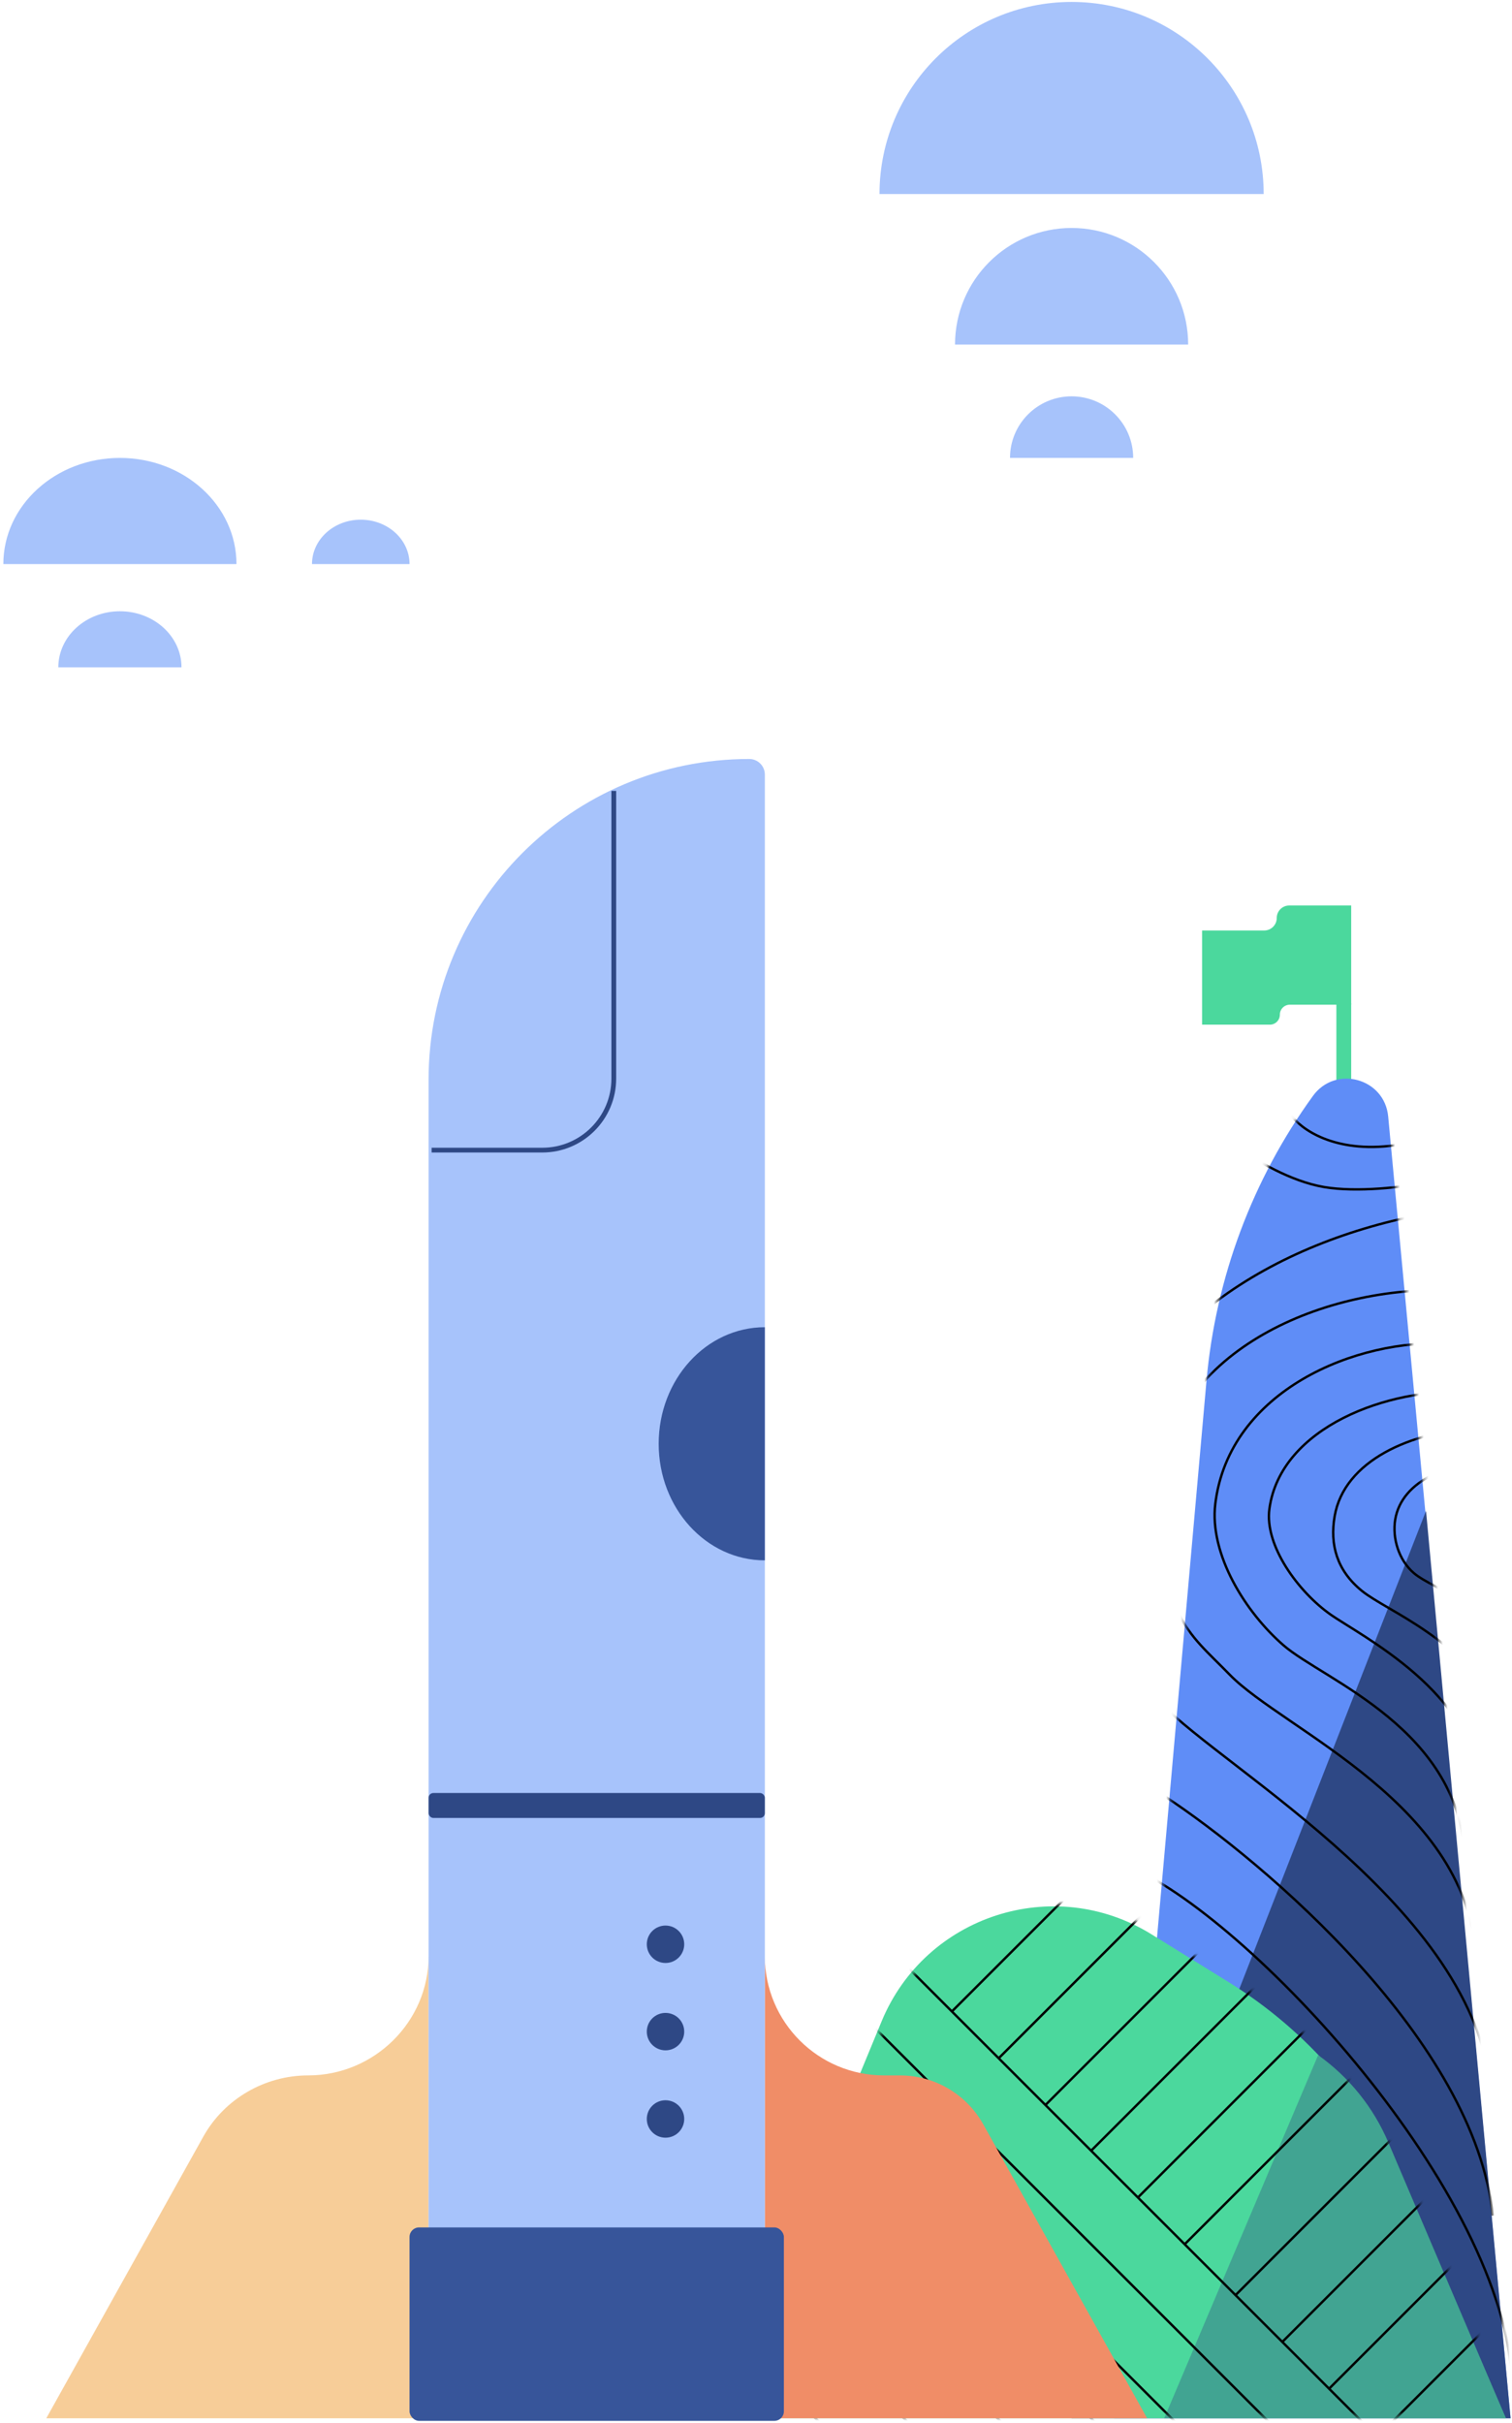 <svg width="317" height="508" viewBox="0 0 317 508" fill="none" xmlns="http://www.w3.org/2000/svg">
<path d="M252.025 214.811V195.067H265.058C266.504 195.067 267.676 193.895 267.676 192.449C267.676 191.003 268.848 189.831 270.293 189.831H283.287V210.623H270.424C269.267 210.623 268.33 211.56 268.33 212.717C268.33 213.874 267.392 214.811 266.236 214.811H252.025Z" fill="#4BD89D"/>
<rect x="280.176" y="210.322" width="3.111" height="21.368" fill="#4BD89D"/>
<path d="M291.04 234.056L316.696 506.968H233.616L252.951 289.448C254.867 267.9 262.578 247.271 275.267 229.75C279.994 223.223 290.285 226.033 291.04 234.056Z" fill="#5F8DF7"/>
<path d="M298.976 316.75L316.696 506.968L224.667 506.968L298.976 316.75Z" fill="#2E4885"/>
<path d="M257.657 415.577L241.419 405.513C220.961 392.834 194.015 401.53 184.828 423.775L150.468 506.967H315.705L294.815 458.635C287.117 440.825 274.149 425.798 257.657 415.577Z" fill="#4BD89D"/>
<path d="M315.705 506.967L291.074 449.138C287.948 441.798 282.855 435.463 276.358 430.833L244.083 506.967L315.705 506.967Z" fill="#41A492"/>
<mask id="mask0" mask-type="alpha" maskUnits="userSpaceOnUse" x="233" y="226" width="84" height="281">
<path d="M291.211 234.056L316.867 506.968H233.787L253.122 289.448C255.038 267.9 262.749 247.271 275.438 229.75C280.165 223.223 290.456 226.033 291.211 234.056Z" fill="#5F8DF7"/>
</mask>
<g mask="url(#mask0)">
</g>
<mask id="mask1" mask-type="alpha" maskUnits="userSpaceOnUse" x="233" y="229" width="84" height="278">
<path d="M291.672 238.967L316.867 506.968H275.327H233.787L253.559 284.535C255.189 266.202 261.749 248.652 272.545 233.745C278.277 225.83 290.757 229.237 291.672 238.967Z" fill="#5F8DF7"/>
</mask>
<g mask="url(#mask1)">
<path d="M304.154 281.704C284.264 280.429 257.689 291.63 254.799 315.217C253.49 325.894 261.19 338.076 269.106 344.937C277.572 352.275 306.437 362.558 307.162 390.094" stroke="black" stroke-width="0.5"/>
<path d="M244.052 376.473C265.455 390.588 309.203 427.951 312.967 464.484" stroke="black" stroke-width="0.5"/>
<path d="M233.787 390.188C257.236 397.392 312.507 454.961 316.74 496.043" stroke="black" stroke-width="0.5"/>
<path d="M305.524 270.572C279.714 269.055 246.727 281.778 242.977 309.848C242.976 339.23 248.782 341.773 257.818 351.086C269.112 362.727 308.486 378.404 309.427 411.173" stroke="black" stroke-width="0.5"/>
<path d="M299.055 254.456C268.23 260.001 235.119 278.659 230.759 312.254C228.785 327.461 232.922 345.924 243.424 357.07C256.552 371.002 311.564 401.411 312.658 440.63" stroke="black" stroke-width="0.5"/>
<path d="M270.673 233.747C272.605 236.598 279.67 241.86 292.474 240.094M260.508 241.146C263.258 243.209 270.517 247.636 277.556 248.846C284.596 250.056 294.421 248.8 298.454 248.021" stroke="black" stroke-width="0.5"/>
<path d="M307.637 291.835C291.29 290.905 268.516 299.08 266.141 316.295C265.065 324.088 272.293 333.765 278.896 338.431C285.327 342.975 309.514 354.91 310.11 375.008" stroke="black" stroke-width="0.5"/>
<path d="M309.833 299.395C295.923 300.026 281.803 306.202 279.811 317.886C278.807 323.777 280.22 329.222 285.563 333.54C290.861 337.821 306.723 343.565 313.944 358.344" stroke="black" stroke-width="0.5"/>
<path d="M313.762 306.646C304.427 306.192 293.866 310.185 292.51 318.593C291.896 322.399 293.183 327.021 296.451 329.81C300.536 333.297 314.833 337.453 315.174 347.269" stroke="black" stroke-width="0.5"/>
</g>
<mask id="mask2" mask-type="alpha" maskUnits="userSpaceOnUse" x="151" y="399" width="166" height="108">
<path d="M258.639 415.109L242.402 405.045C221.944 392.366 194.998 401.062 185.81 423.307L151.45 506.499H316.687L295.797 458.167C288.099 440.357 275.132 425.33 258.639 415.109Z" fill="#4BD89D"/>
</mask>
<g mask="url(#mask2)">
<path d="M168.192 429.539L276.016 537.362" stroke="black" stroke-width="0.5"/>
<path d="M141.491 458.957L249.314 566.78" stroke="black" stroke-width="0.5"/>
<path d="M106.682 481.908L214.505 589.731" stroke="black" stroke-width="0.5"/>
<path d="M97.388 492.176L205.211 599.999" stroke="black" stroke-width="0.5"/>
<path d="M178.002 419.73L285.825 527.553" stroke="black" stroke-width="0.5"/>
<path d="M151.3 449.148L259.123 556.971" stroke="black" stroke-width="0.5"/>
<path d="M116.491 472.099L224.314 579.922" stroke="black" stroke-width="0.5"/>
<path d="M187.806 409.926L295.629 517.749" stroke="black" stroke-width="0.5"/>
<path d="M161.104 439.343L268.928 547.166" stroke="black" stroke-width="0.5"/>
<path d="M126.295 462.294L234.119 570.117" stroke="black" stroke-width="0.5"/>
<path d="M366.718 373.476L258.895 481.299" stroke="black" stroke-width="0.5"/>
<path d="M336.603 343.036L228.78 450.859" stroke="black" stroke-width="0.5"/>
<path d="M307.511 313.746L199.688 421.569" stroke="black" stroke-width="0.5"/>
<path d="M297.799 304.452L189.976 412.275" stroke="black" stroke-width="0.5"/>
<path d="M376.527 383.285L268.704 491.108" stroke="black" stroke-width="0.5"/>
<path d="M346.412 352.845L238.588 460.668" stroke="black" stroke-width="0.5"/>
<path d="M317.32 323.555L209.497 431.378" stroke="black" stroke-width="0.5"/>
<path d="M386.332 393.09L278.508 500.913" stroke="black" stroke-width="0.5"/>
<path d="M398.178 401.438L290.355 509.261" stroke="black" stroke-width="0.5"/>
<path d="M356.216 362.649L248.393 470.473" stroke="black" stroke-width="0.5"/>
<path d="M327.125 333.36L219.302 441.183" stroke="black" stroke-width="0.5"/>
</g>
<path d="M240.5 506.968L160.352 506.968L160.352 410.098C160.356 423.902 171.547 435.091 185.352 435.091H188.678C195.931 435.091 202.615 439.017 206.147 445.352L240.5 506.968Z" fill="#F08D67"/>
<path d="M9.706 506.968L89.853 506.968L89.853 410.098C89.85 423.902 78.413 435.091 64.608 435.091C55.542 435.091 47.043 439.999 42.629 447.917L9.706 506.968Z" fill="#F7CD98"/>
<path d="M160.353 162.382V506.968H89.854V226.348C89.854 189.216 119.955 159.115 157.086 159.115C158.89 159.115 160.353 160.578 160.353 162.382Z" fill="#A7C3FB"/>
<rect x="85.861" y="466.96" width="78.485" height="40.55" rx="2" fill="#37559A"/>
<rect x="89.855" y="375.889" width="70.498" height="5.232" rx="1" fill="#2E4885"/>
<circle cx="139.528" cy="407.599" r="3.924" fill="#2E4885"/>
<circle cx="139.528" cy="425.912" r="3.924" fill="#2E4885"/>
<circle cx="139.528" cy="444.225" r="3.924" fill="#2E4885"/>
<path d="M128.685 165.802V226.115C128.685 234.4 121.97 241.115 113.685 241.115H90.492" stroke="#2E4885"/>
<path d="M264.938 40.679C256.987 40.679 246.908 40.679 224.666 40.679C202.425 40.679 200.327 40.679 184.395 40.679C184.395 18.438 202.425 0.408 224.666 0.408C246.908 0.408 264.938 18.438 264.938 40.679Z" fill="#A7C3FB"/>
<path d="M249.104 72.23C244.279 72.23 238.163 72.23 224.666 72.23C211.17 72.23 209.897 72.23 200.229 72.23C200.229 58.733 211.17 47.792 224.666 47.792C238.163 47.792 249.104 58.733 249.104 72.23Z" fill="#A7C3FB"/>
<path d="M49.578 118.257C44.753 118.257 38.637 118.257 25.14 118.257C11.643 118.257 10.37 118.257 0.702 118.257C0.702 105.965 11.643 96 25.14 96C38.637 96 49.578 105.965 49.578 118.257Z" fill="#A7C3FB"/>
<path d="M160.352 278.239C160.352 283.064 160.352 289.181 160.352 302.677C160.352 316.174 160.352 317.447 160.352 327.115C148.06 327.115 138.095 316.174 138.095 302.677C138.095 289.181 148.06 278.239 160.352 278.239Z" fill="#37559A"/>
<path d="M237.579 96C235.03 96 231.798 96 224.667 96C217.535 96 216.862 96 211.754 96C211.754 88.868 217.535 83.087 224.667 83.087C231.798 83.087 237.579 88.868 237.579 96Z" fill="#A7C3FB"/>
<path d="M38.053 139.905C35.504 139.905 32.272 139.905 25.14 139.905C18.009 139.905 17.336 139.905 12.227 139.905C12.227 133.41 18.009 128.145 25.14 128.145C32.272 128.145 38.053 133.41 38.053 139.905Z" fill="#A7C3FB"/>
<path d="M85.861 118.257C83.842 118.257 81.283 118.257 75.636 118.257C69.989 118.257 69.456 118.257 65.411 118.257C65.411 113.114 69.989 108.945 75.636 108.945C81.283 108.945 85.861 113.114 85.861 118.257Z" fill="#A7C3FB"/>
</svg>
